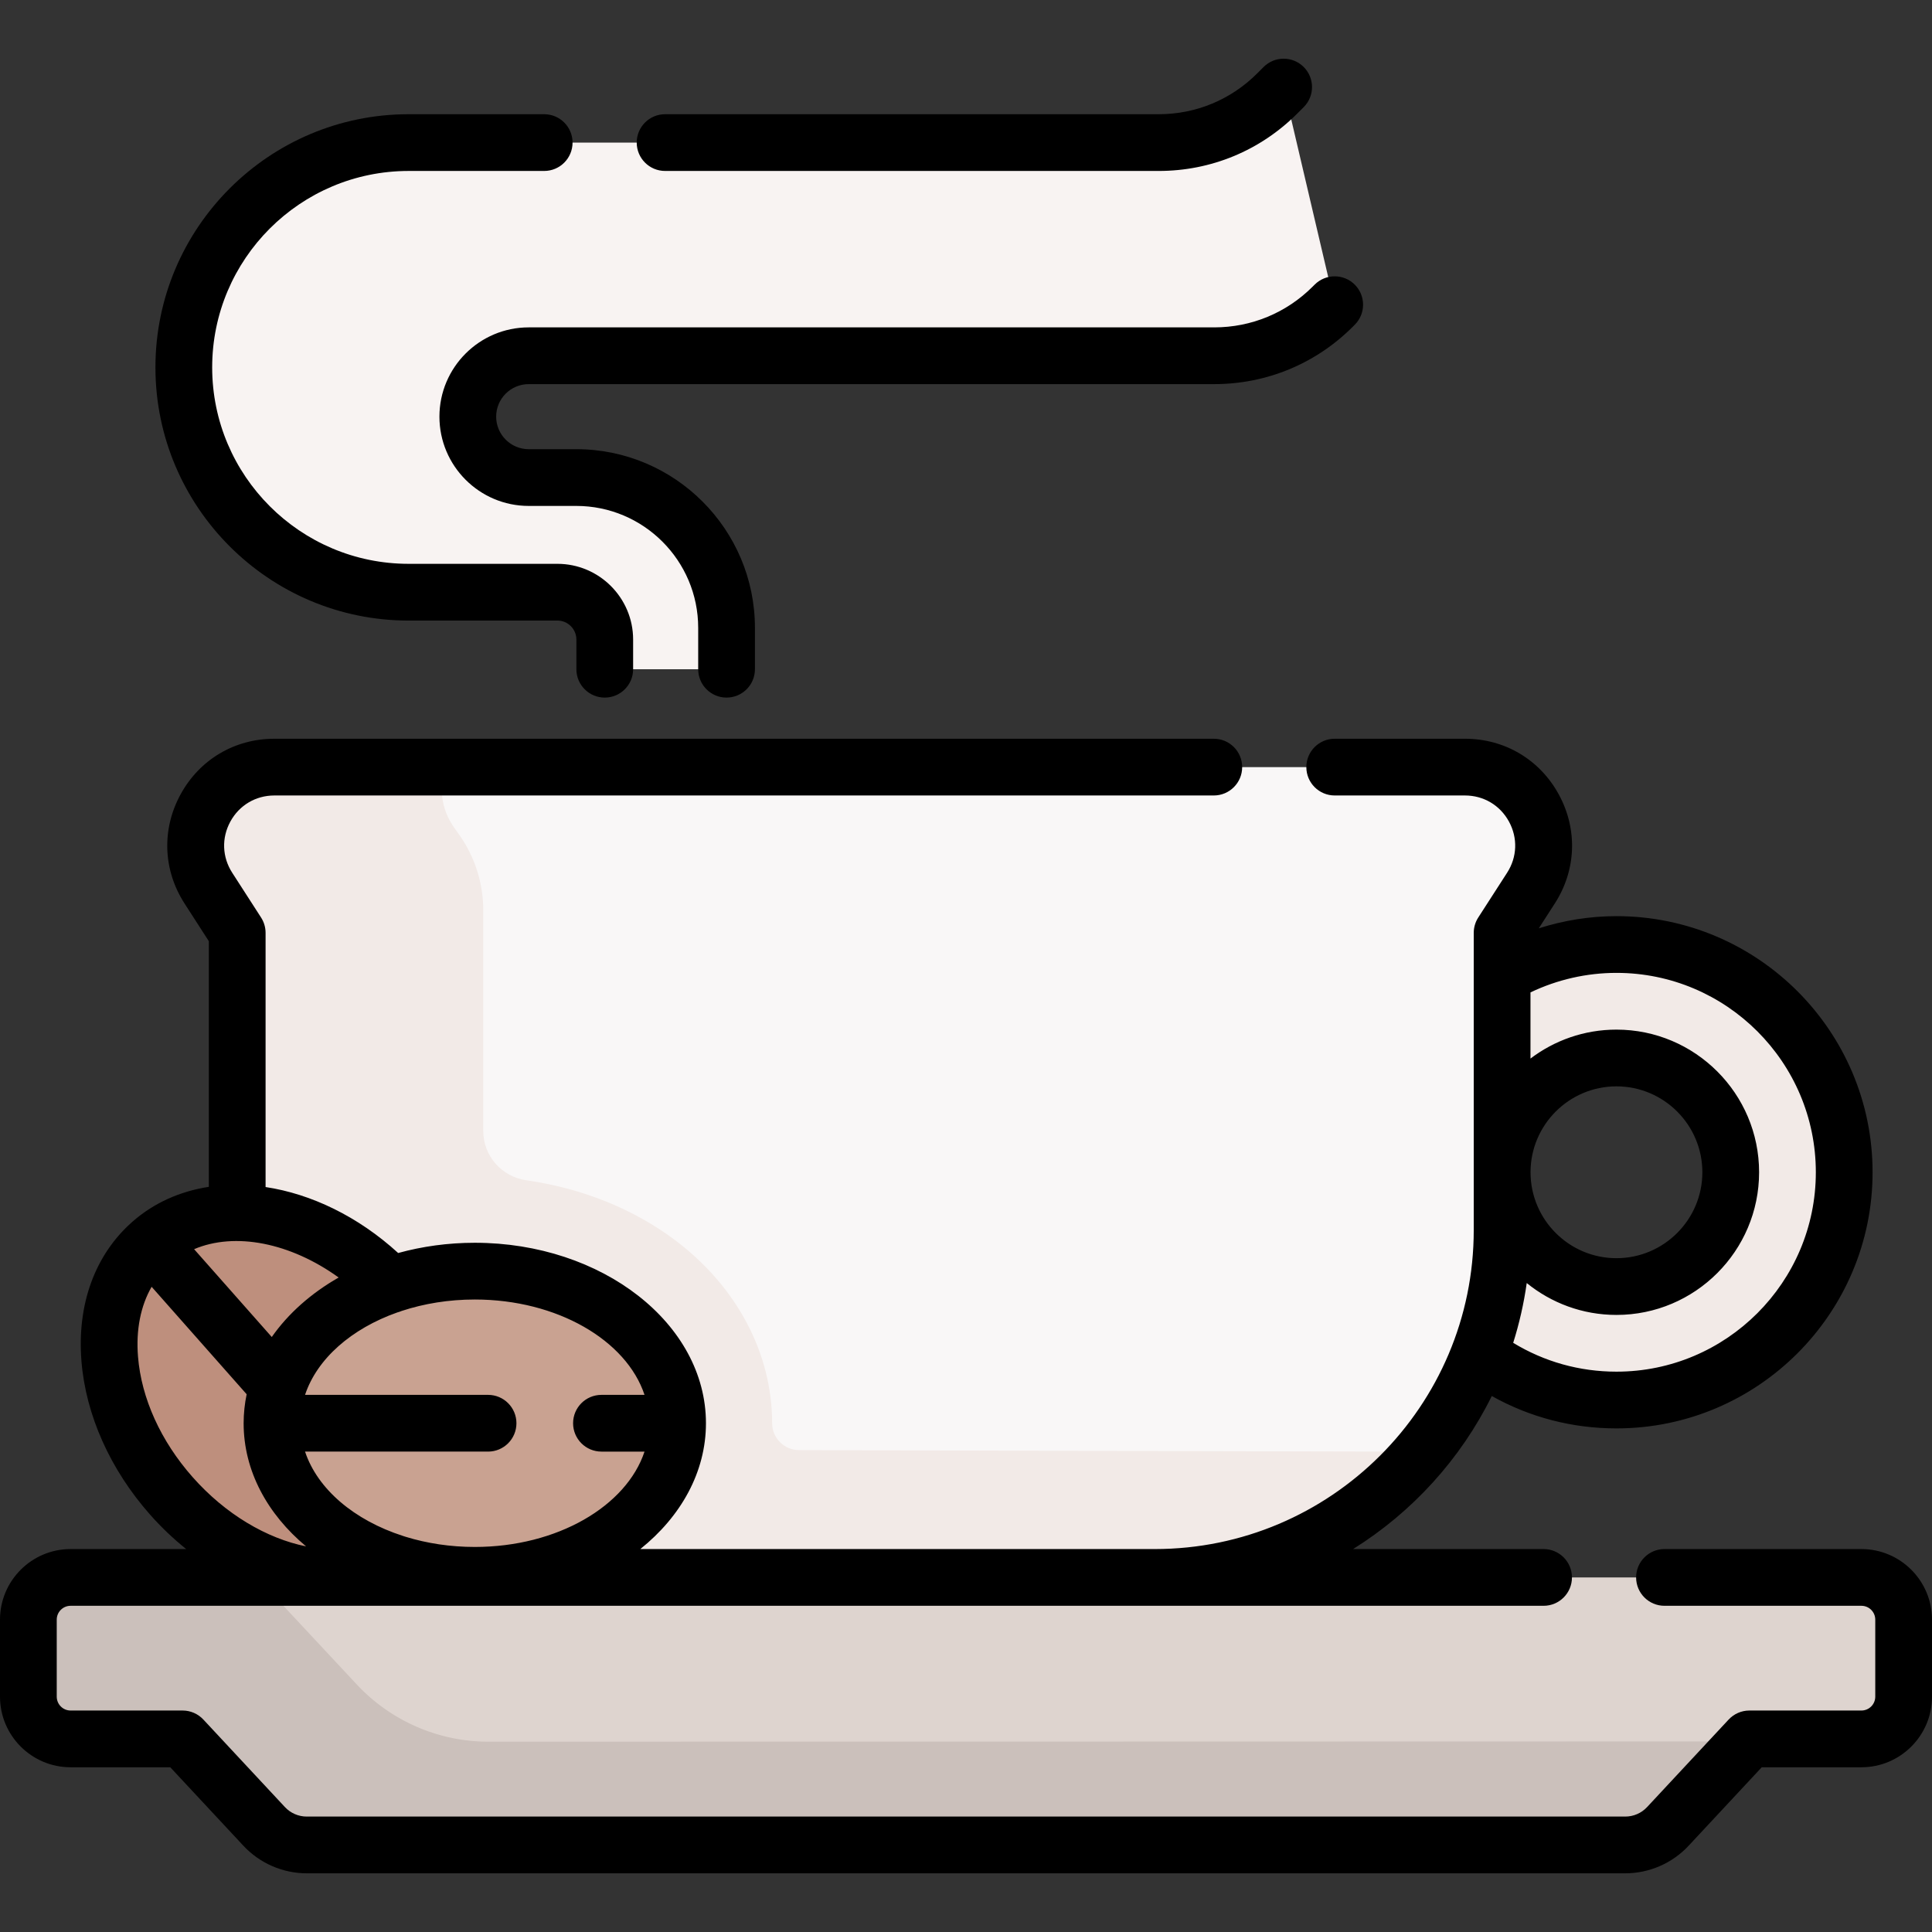 <svg id="Capa_1" enable-background="new 0 0 510.775 510.775" height="512" viewBox="0 0 510.775 510.775" width="512" xmlns="http://www.w3.org/2000/svg"><rect x="0" y="0" width="510.775" height="510.775" fill="#333333" stroke="none"/><g><g><path d="m82.431 400.19h131.527v44.808h-131.527z" fill="#f2eae7"/><g id="XMLID_292_"><g><path d="m427.348 244.732c36 0 65.19 29.19 65.19 65.19s-29.19 65.18-65.19 65.18-65.18-29.18-65.18-65.18 29.18-65.19 65.18-65.19zm30.22 65.19c0-16.66-13.56-30.22-30.22-30.22s-30.21 13.56-30.21 30.22 13.55 30.21 30.21 30.21 30.22-13.55 30.22-30.21z" fill="#f2eae7"/></g></g><path d="m305.297 417.035c50.714 0 91.826-41.112 91.826-91.825v-78.584l7.624-11.83c8.899-13.808-1.015-31.99-17.442-31.99h-314.775c-16.427 0-26.34 18.182-17.442 31.99l7.624 11.83v90.092c0 44.081 35.681 79.844 79.762 79.945z" fill="#f9f7f7"/><path d="m370.35 383.77s-126.606-.287-159.146-.398c-3.893-.013-7.07-3.209-7.068-7.102 0-18.528-9.368-36.182-25.702-48.433-11.045-8.284-24.652-13.708-39.262-15.795-6.52-.932-11.407-6.434-11.407-13.021v-58.343c0-7.2-2.245-14.22-6.423-20.084l-1.201-1.686c-3.685-5.173-4.137-11.022-2.242-16.104h-45.369c-16.427 0-26.34 18.182-17.442 31.99l7.624 11.83v90.092c0 44.081 35.681 79.844 79.762 79.945l162.823.373c28.536 0 54.031-13.016 70.873-33.436-1.925.11-3.865.172-5.82.172z" fill="#f2eae7"/><ellipse cx="76.856" cy="368.77" fill="#be8f7d" rx="40.209" ry="53.613" transform="matrix(.721 -.693 .693 .721 -234.071 156.113)"/><g><path d="m440.933 482.867 21.565-23.143h29.616c6.164 0 11.161-4.997 11.161-11.161v-20.367c0-6.164-4.997-11.161-11.161-11.161h-473.453c-6.164 0-11.161 4.997-11.161 11.161v20.367c0 6.164 4.997 11.161 11.161 11.161h29.616l21.565 23.143c2.907 3.12 6.979 4.891 11.243 4.891h348.604c4.264 0 8.337-1.771 11.244-4.891z" fill="#ded4cf"/><g><path d="m461.879 460.388-20.947 22.479c-2.907 3.12-6.979 4.891-11.243 4.891h-348.603c-4.264 0-8.336-1.772-11.243-4.891l-21.565-23.143h-29.617c-6.164 0-11.161-4.997-11.161-11.161v-20.367c0-6.164 4.997-11.161 11.161-11.161h49.255l26.416 28.307c9.005 9.65 21.612 15.127 34.811 15.124z" fill="#cbc0bb"/></g><ellipse cx="125.523" cy="376.27" fill="#c9a291" rx="53.613" ry="40.209"/><path d="m192.086 174.095v-8.111c0-21.942-17.787-39.729-39.729-39.729h-12.582c-8.893 0-16.101-7.209-16.101-16.101 0-8.893 7.209-16.101 16.101-16.101h181.234c11.754 0 23.027-4.669 31.339-12.981.321-.321.453-.785.349-1.226l-12.781-54.488c-.24-1.021-1.507-1.382-2.249-.641-8.312 8.312-19.584 12.981-31.339 12.981h-198.301c-32.824 0-59.433 26.609-59.433 59.433 0 32.824 26.609 59.433 59.433 59.433h39.334c6.916 0 12.522 5.606 12.522 12.522v5.942c0 1.049.85 1.899 1.899 1.899h27.471c1.565 0 2.833-1.268 2.833-2.832z" fill="#f8f3f2"/></g></g><g><path d="m492.114 409.535h-52.064c-4.142 0-7.5 3.357-7.5 7.5s3.358 7.5 7.5 7.5h52.064c2.019 0 3.661 1.643 3.661 3.661v20.366c0 2.02-1.643 3.662-3.661 3.662h-29.616c-2.081 0-4.068.864-5.487 2.387l-21.565 23.143c-1.483 1.592-3.582 2.505-5.756 2.505h-348.604c-2.175 0-4.273-.913-5.756-2.505l-21.565-23.143c-1.418-1.522-3.406-2.387-5.487-2.387h-29.617c-2.019 0-3.661-1.643-3.661-3.662v-20.366c0-2.019 1.643-3.661 3.661-3.661h389.427c4.142 0 7.5-3.357 7.5-7.5s-3.358-7.5-7.5-7.5h-50.366c15.676-9.781 28.44-23.807 36.672-40.46 10.025 5.618 21.257 8.56 32.957 8.56 37.337 0 67.713-30.376 67.713-67.714s-30.376-67.714-67.713-67.714c-6.996 0-13.921 1.113-20.534 3.221l4.234-6.57c5.689-8.828 6.084-19.604 1.057-28.825-5.027-9.222-14.3-14.728-24.803-14.728h-34.44c-4.142 0-7.5 3.357-7.5 7.5s3.358 7.5 7.5 7.5h34.44c4.926 0 9.275 2.582 11.633 6.907s2.173 9.38-.496 13.52l-7.624 11.829c-.781 1.212-1.196 2.622-1.196 4.063v78.585c0 46.497-37.828 84.325-84.325 84.325h-136.015c10.732-8.6 17.354-20.339 17.354-33.265 0-26.308-27.415-47.71-61.112-47.71-7.1 0-13.915.96-20.259 2.706-10.605-9.691-23.016-15.624-35.053-17.441v-67.2c0-1.441-.415-2.852-1.196-4.062l-7.624-11.829c-2.668-4.141-2.854-9.195-.496-13.521 2.358-4.325 6.707-6.907 11.633-6.907h248.371c4.142 0 7.5-3.357 7.5-7.5s-3.358-7.5-7.5-7.5h-248.37c-10.503 0-19.775 5.506-24.803 14.727-5.028 9.222-4.633 19.998 1.057 28.826l6.428 9.974v64.939c-7.562 1.165-14.54 4.217-20.27 9.283-9.858 8.716-14.619 21.792-13.406 36.819 1.147 14.224 7.592 28.63 18.146 40.565 2.976 3.365 6.18 6.401 9.543 9.096h-30.564c-10.289.001-18.661 8.372-18.661 18.662v20.366c0 10.29 8.372 18.662 18.661 18.662h26.354l19.341 20.756c4.311 4.625 10.408 7.278 16.73 7.278h348.604c6.322 0 12.419-2.653 16.73-7.278l19.341-20.756h26.354c10.29 0 18.661-8.372 18.661-18.662v-20.366c-.001-10.29-8.372-18.661-18.662-18.661zm-12.05-99.614c0 29.066-23.647 52.714-52.713 52.714-9.755 0-19.089-2.627-27.298-7.624 1.609-5.104 2.811-10.385 3.579-15.805 6.483 5.265 14.736 8.429 23.719 8.429 20.795 0 37.713-16.918 37.713-37.714s-16.918-37.714-37.713-37.714c-8.532 0-16.403 2.857-22.729 7.653v-17.49c7.07-3.383 14.846-5.163 22.729-5.163 29.066 0 52.713 23.647 52.713 52.714zm-75.427 0c0-12.524 10.189-22.714 22.714-22.714s22.713 10.189 22.713 22.714-10.189 22.714-22.713 22.714-22.714-10.19-22.714-22.714zm-234.239 58.849h-11.387c-4.142 0-7.5 3.357-7.5 7.5s3.358 7.5 7.5 7.5h11.387c-4.794 14.432-23.087 25.209-44.875 25.209-6.484 0-12.657-.959-18.26-2.68-.24-.091-.485-.169-.733-.236-12.86-4.141-22.578-12.346-25.883-22.294h48.387c4.142 0 7.5-3.357 7.5-7.5s-3.358-7.5-7.5-7.5h-48.386c3.175-9.56 12.273-17.512 24.391-21.794.396-.099.784-.231 1.163-.395 5.881-1.934 12.424-3.021 19.321-3.021 21.788.001 40.082 10.779 44.875 25.211zm-98.547-15.295-20.533-23.222c10.819-4.594 25.426-1.726 38.215 7.491-7.274 4.154-13.339 9.523-17.682 15.731zm-35.364 5.192c-.572-7.082.692-13.414 3.599-18.471l25.123 28.413c-.518 2.496-.799 5.053-.799 7.662 0 12.579 6.282 24.026 16.511 32.557-10.417-2.1-21.31-8.491-30.003-18.323-8.418-9.522-13.543-20.828-14.431-31.838z"/><path d="m108.027 164.063h39.334c2.769 0 5.022 2.253 5.022 5.022v7.842c0 4.143 3.358 7.5 7.5 7.5s7.5-3.357 7.5-7.5v-7.842c0-11.04-8.982-20.022-20.022-20.022h-39.334c-28.636 0-51.933-23.297-51.933-51.933 0-28.637 23.297-51.934 51.933-51.934h35.843c4.142 0 7.5-3.357 7.5-7.5s-3.358-7.5-7.5-7.5h-35.843c-36.907 0-66.933 30.026-66.933 66.934s30.026 66.933 66.933 66.933z"/><path d="m175.833 45.197h130.496c13.842 0 26.854-5.39 36.642-15.177l1.7-1.7c2.929-2.93 2.929-7.678 0-10.607-2.929-2.928-7.678-2.928-10.606 0l-1.7 1.7c-6.954 6.954-16.2 10.784-26.035 10.784h-130.497c-4.142 0-7.5 3.357-7.5 7.5s3.358 7.5 7.5 7.5z"/><path d="m139.775 86.552c-13.014 0-23.601 10.587-23.601 23.601s10.587 23.602 23.601 23.602h12.582c17.771 0 32.229 14.458 32.229 32.229v10.943c0 4.143 3.358 7.5 7.5 7.5s7.5-3.357 7.5-7.5v-10.943c0-26.042-21.187-47.229-47.229-47.229h-12.582c-4.743 0-8.601-3.858-8.601-8.602 0-4.742 3.858-8.601 8.601-8.601h181.234c13.841 0 26.854-5.391 36.639-15.176l.516-.516c2.93-2.928 2.933-7.676.005-10.606-2.927-2.929-7.676-2.934-10.606-.005l-.519.518c-6.955 6.955-16.201 10.785-26.035 10.785z"/></g></g></svg>